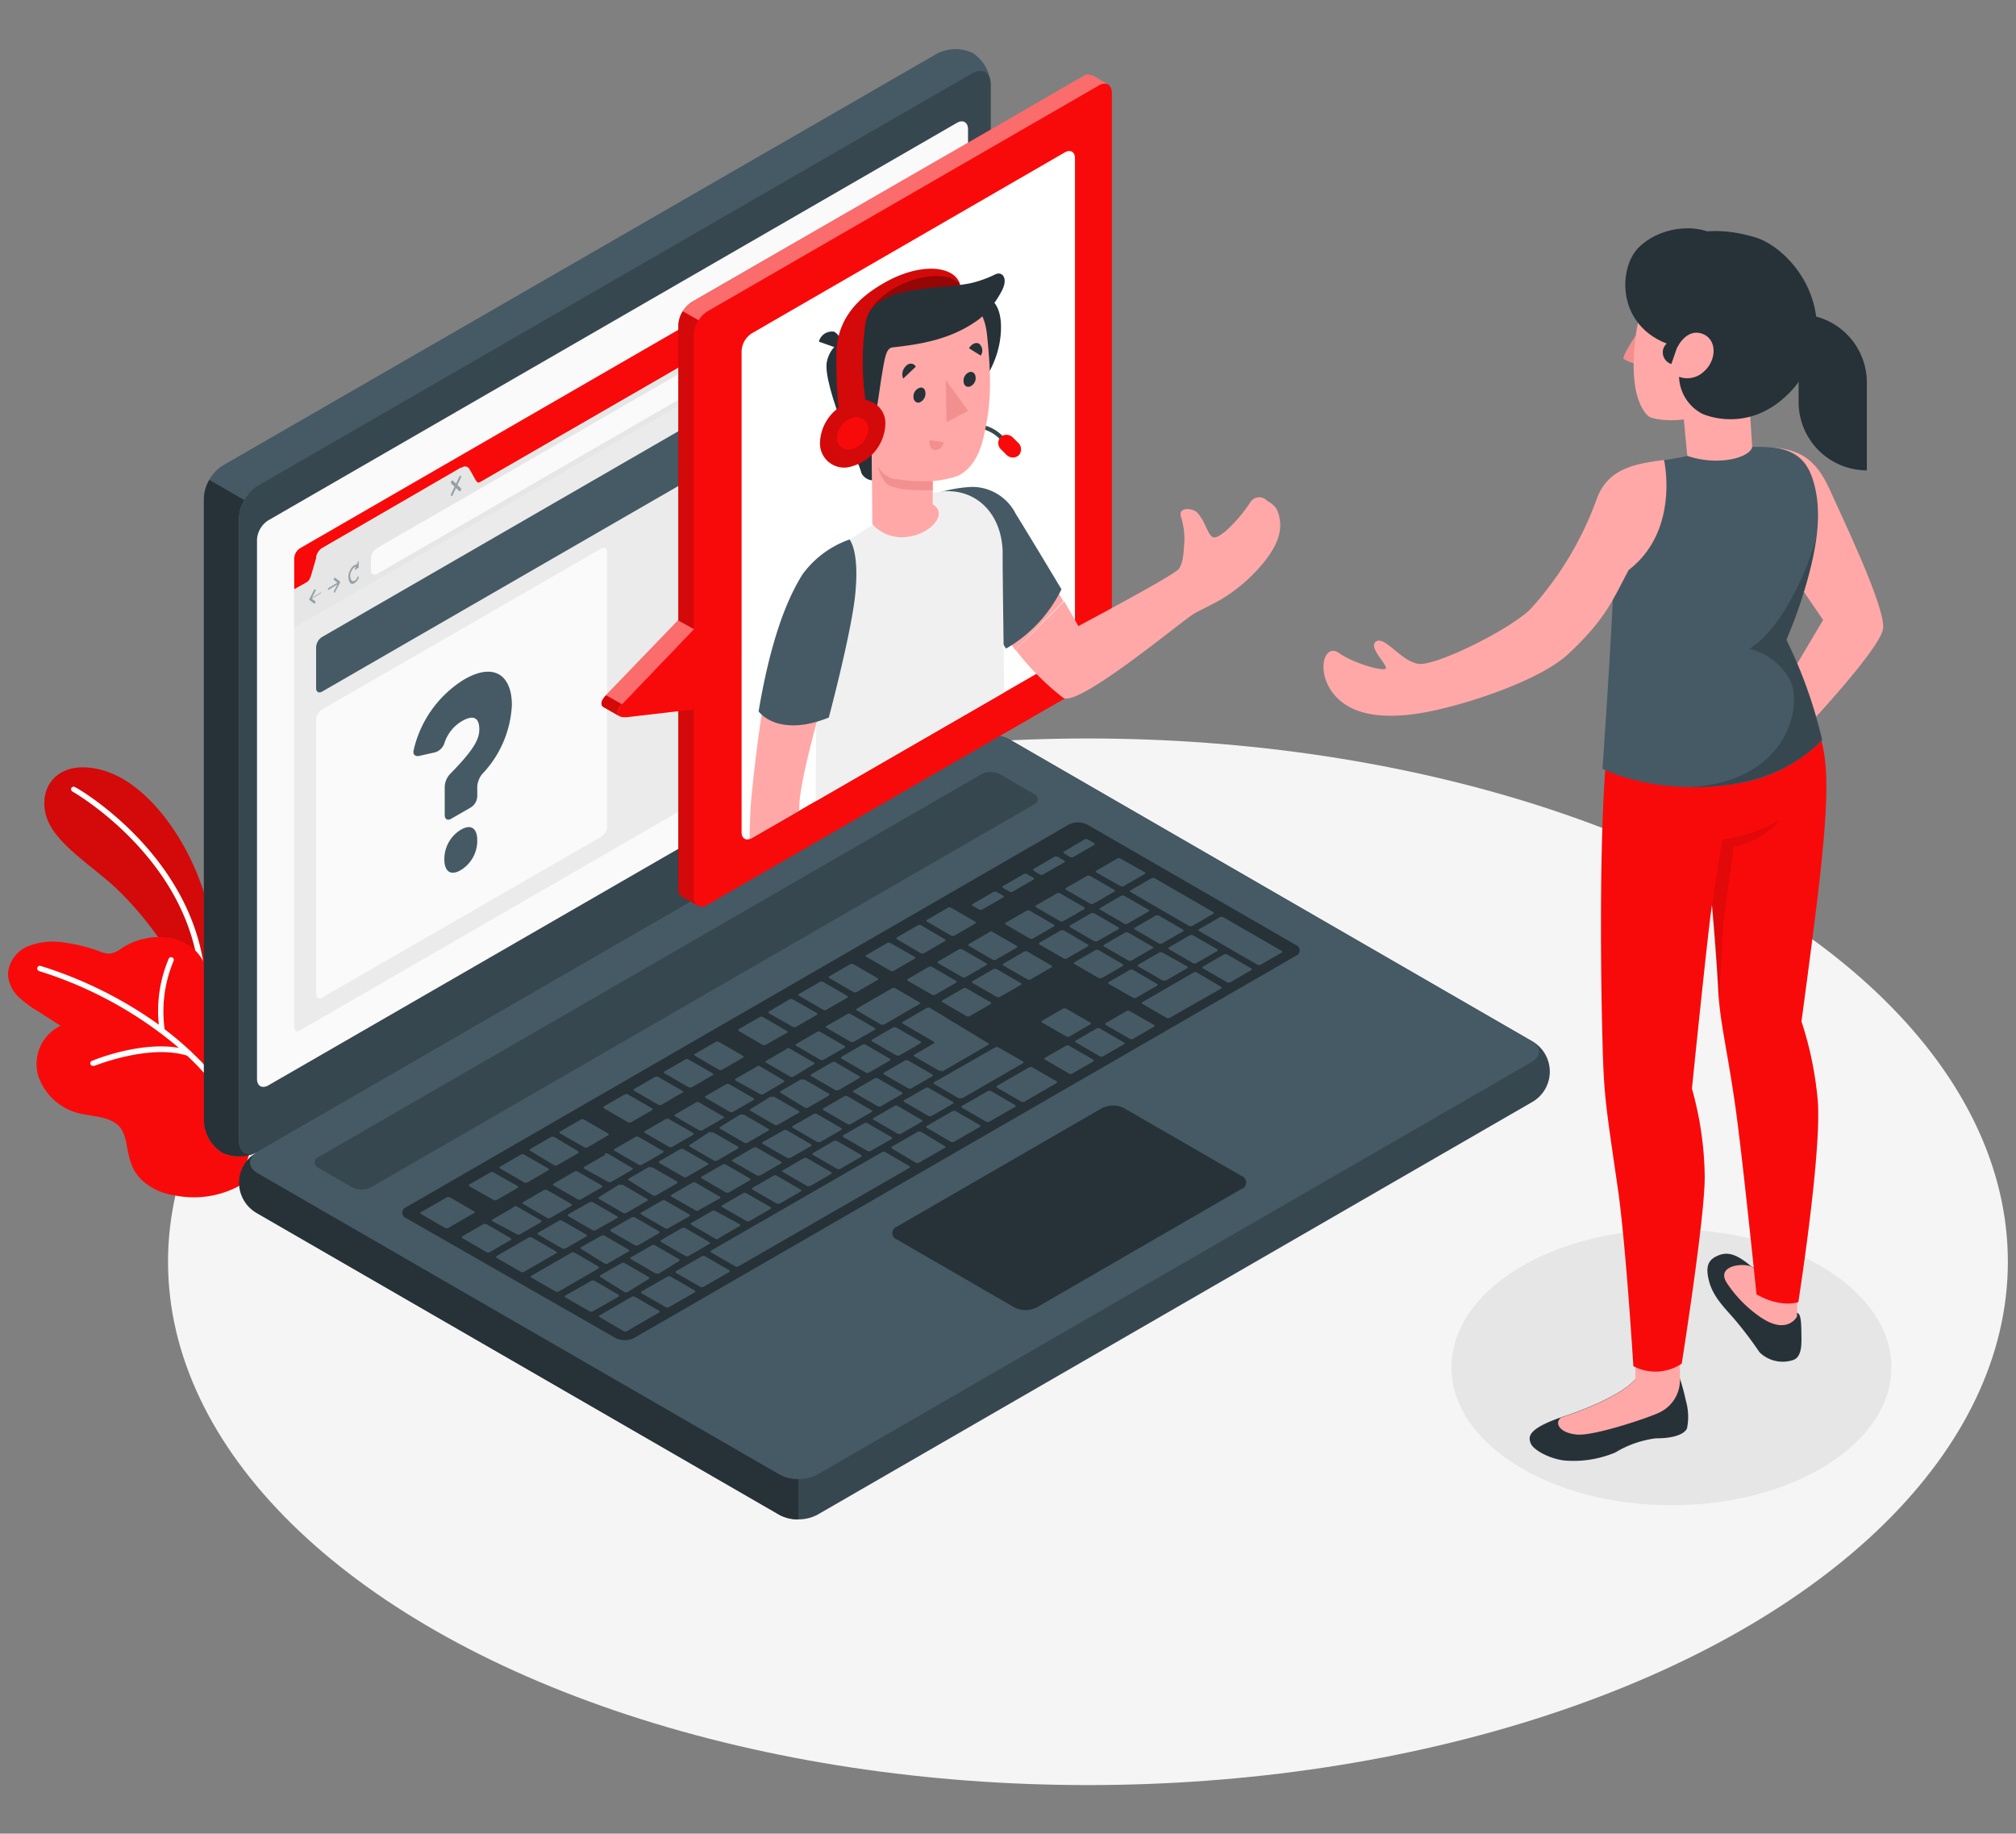<svg id="Capa_1" data-name="Capa 1" xmlns="http://www.w3.org/2000/svg" xmlns:xlink="http://www.w3.org/1999/xlink" viewBox="0 0 225.44 205.02"><rect x="0" y="0" width="225.44" height="205.02" fill="#808080" stroke="none"/><defs><style>.cls-1,.cls-13{fill:none;}.cls-2{fill:#f5f5f5;}.cls-3{fill:#e6e6e6;}.cls-4{fill:#f90a0a;}.cls-15,.cls-5{opacity:0.15;}.cls-16,.cls-6{fill:#fff;}.cls-7{fill:#37474f;}.cls-8{fill:#263238;}.cls-12,.cls-9{fill:#455a64;}.cls-10{fill:#fafafa;}.cls-11{fill:#ebebeb;}.cls-12,.cls-14{opacity:0.5;}.cls-12,.cls-15,.cls-16,.cls-20,.cls-22{isolation:isolate;}.cls-13{stroke:#e0e0e0;stroke-miterlimit:10;stroke-width:0.36px;}.cls-16,.cls-20{opacity:0.4;}.cls-17{clip-path:url(#clip-path);}.cls-18{fill:#ffa8a7;}.cls-19{fill:#f0f0f0;}.cls-21{fill:#f28f8f;}.cls-22{opacity:0.1;}</style><clipPath id="clip-path"><path class="cls-1" d="M84.07,37.27l35-20.23c.63-.36,1.14-.06,1.14.66V71.51a2.48,2.48,0,0,1-1.14,2l-35,20.19c-.63.36-1.14.07-1.14-.66V39.25A2.48,2.48,0,0,1,84.07,37.27Z"/></clipPath></defs><g id="freepik--Floor--inject-67"><ellipse id="freepik--floor--inject-67-2" data-name="freepik--floor--inject-67" class="cls-2" cx="121.66" cy="141.08" rx="102.87" ry="58.51"/></g><g id="freepik--Shadow--inject-67"><ellipse id="freepik--shadow--inject-67-2" data-name="freepik--shadow--inject-67" class="cls-3" cx="186.91" cy="152.88" rx="24.6" ry="15.42"/></g><g id="freepik--Plants--inject-67"><path class="cls-4" d="M24.51,108.11a36.1,36.1,0,0,0-2.44-10.34C19.91,92.42,15.75,87.05,11,86s-6.8,2.21-5.79,5.37c.87,2.71,4.42,5,7.12,7.35s7.73,8.14,9.13,13.65l2.7.3Z"/><g class="cls-5"><path d="M24.51,108.11a36.1,36.1,0,0,0-2.44-10.34C19.91,92.42,15.75,87.05,11,86s-6.8,2.21-5.79,5.37c.87,2.71,4.42,5,7.12,7.35s7.73,8.14,9.13,13.65l2.7.3Z"/></g><path class="cls-6" d="M22.65,110.59a.29.29,0,0,1-.29-.29C21.85,96.36,8.23,88.57,8.08,88.49A.31.31,0,0,1,8,88.07.29.29,0,0,1,8.37,88C8.52,88,22.44,96,23,110.27a.29.29,0,0,1-.28.31Z"/><path class="cls-4" d="M26.65,132.65a10.72,10.72,0,0,1-7.14,1,6.74,6.74,0,0,1-3.75-1.8c-1.12-1.16-1.3-2.33-1.61-3.88a4.78,4.78,0,0,0-.65-1.83c-1-1.28-2.8-1.26-4.35-1.59a6.44,6.44,0,0,1-4.86-4.22,4.75,4.75,0,0,1,2.48-5.64l-2.56-1.64A11.53,11.53,0,0,1,2,111.39a3.79,3.79,0,0,1-1.11-2.47,3.63,3.63,0,0,1,2.26-3.13,7.68,7.68,0,0,1,4-.41,18.23,18.23,0,0,1,4,1,3.14,3.14,0,0,0,1.12.25,3,3,0,0,0,1.37-.63c2.93-1.92,7.7-1.79,9.27,1.86.23.54.37,1.11.62,1.64.91,2,3.47,1.37,5.13,2.29a4.21,4.21,0,0,1,1.91,3c.33,1.94-.21,4.16-.57,6.08s-.81,3.7-1.33,5.52c-.43,1.51-.9,3-1.39,4.47C27.19,131.13,27,132.46,26.65,132.65Z"/><path class="cls-6" d="M28.41,128.16a26.77,26.77,0,0,0-7-10.53.31.31,0,0,0-.16-.16,36.24,36.24,0,0,0-2.84-2.39,14.54,14.54,0,0,1,1-7.63.31.31,0,0,0-.14-.4.3.3,0,0,0-.4.14,14.94,14.94,0,0,0-1.11,7.38A46.17,46.17,0,0,0,4.54,108a.3.3,0,0,0-.16.58h0A44.81,44.81,0,0,1,20,117.16c-4.3-.75-9.44,1.33-9.67,1.44a.29.29,0,0,0,.11.57.24.24,0,0,0,.12,0c.05,0,6.09-2.47,10.35-1.14a26.45,26.45,0,0,1,6.93,10.32.29.29,0,0,0,.28.21h.1a.3.3,0,0,0,.17-.39Z"/></g><g id="freepik--Device--inject-67"><g id="freepik--Laptop--inject-67"><path class="cls-7" d="M26.75,132.23a4.44,4.44,0,0,0,2.09,3.46l58.37,33.69a4.58,4.58,0,0,0,4.17,0l79.85-46.1a3.92,3.92,0,0,0,0-6.92l-58.36-33.7a4.64,4.64,0,0,0-4.17,0L28.84,128.78A4.43,4.43,0,0,0,26.75,132.23Z"/><path class="cls-8" d="M89.28,165.38v4.5a4.29,4.29,0,0,1-2.08-.47L28.81,135.69a3.91,3.91,0,0,1-1.63-5.27,4,4,0,0,1,1.42-1.51c-.93.67-.86,1.65.21,2.27l58.4,33.7A4.28,4.28,0,0,0,89.28,165.38Z"/><path class="cls-9" d="M24.8,128.85a4.49,4.49,0,0,1-2-3.54V55.66a4.6,4.6,0,0,1,2.09-3.6L104.78,6a4.49,4.49,0,0,1,4-.07,4.48,4.48,0,0,1,2,3.53V79.06a4.62,4.62,0,0,1-2.09,3.61L28.84,128.78A4.49,4.49,0,0,1,24.8,128.85Z"/><path class="cls-8" d="M28.59,128.9a4.52,4.52,0,0,1-3.79-.05,4.49,4.49,0,0,1-2-3.54V55.66a4.27,4.27,0,0,1,.62-2l3.9,2.25h0a4.37,4.37,0,0,0-.61,2v69.66C26.75,128.8,27.55,129.35,28.59,128.9Z"/><path class="cls-7" d="M26.75,57.92v69.65c0,1.33,1,1.87,2.09,1.21l79.85-46.11a4.62,4.62,0,0,0,2.09-3.61V9.41c0-1.33-.94-1.87-2.09-1.2L28.84,54.31A4.6,4.6,0,0,0,26.75,57.92Z"/><path class="cls-9" d="M28.84,131.18l58.37,33.7a4.64,4.64,0,0,0,4.17,0l79.85-46.11c1.16-.66,1.16-1.74,0-2.39l-58.36-33.7a4.64,4.64,0,0,0-4.17,0l-79.86,46.1C27.68,129.44,27.68,130.51,28.84,131.18Z"/><path class="cls-10" d="M30,58.18l77-44.44c.69-.4,1.25-.07,1.25.72V74.77A2.79,2.79,0,0,1,107,76.94L30,121.36c-.7.39-1.26.07-1.26-.73V60.32A2.75,2.75,0,0,1,30,58.18Z"/><path class="cls-7" d="M35.61,129.37l74.13-42.8a2.31,2.31,0,0,1,2.08,0l3.79,2.19a.64.64,0,0,1,0,1.2l-74.14,42.8a2.31,2.31,0,0,1-2.08,0l-3.78-2.18a.64.64,0,0,1-.39-.82A.65.65,0,0,1,35.61,129.37Z"/><path class="cls-8" d="M45.38,135l74.13-42.8a2.31,2.31,0,0,1,2.08,0l23.32,13.46a.64.64,0,0,1,.39.82.65.65,0,0,1-.39.39l-74,42.73a2.33,2.33,0,0,1-2.09,0l-23.4-13.4a.63.63,0,0,1-.4-.8A.61.61,0,0,1,45.38,135Z"/><path class="cls-9" d="M111.83,111.46l2.32-1.33a.12.12,0,0,0,0-.22l-2.69-1.55a.4.4,0,0,0-.37,0l-2.32,1.34c-.1,0-.1.15,0,.21l2.68,1.55A.42.42,0,0,0,111.83,111.46Zm-4.58-5.32-2.33,1.35c-.1.06-.09.15,0,.21l2.68,1.55a.42.42,0,0,0,.38,0l2.32-1.34a.12.12,0,0,0,0-.21l-2.69-1.55a.38.38,0,0,0-.36,0Zm-7.5,4.36-3.93,2.27c-.1.06-.09.15,0,.21l2.68,1.56a.5.5,0,0,0,.38,0l3.92-2.27c.1-.06.09-.15,0-.21l-2.67-1.56A.42.42,0,0,0,99.75,110.5Zm4.1-2.39-2.32,1.34a.12.12,0,0,0,0,.22l2.69,1.55a.4.4,0,0,0,.37,0l2.32-1.34a.12.12,0,0,0,0-.21l-2.69-1.56A.4.4,0,0,0,103.85,108.11Zm-9.09,5.27-2.32,1.33a.12.12,0,0,0,0,.22l2.68,1.55a.4.4,0,0,0,.37,0l2.32-1.34c.1,0,.09-.15,0-.21l-2.69-1.55a.4.4,0,0,0-.37,0Zm-3.39,2-2.32,1.34c-.1.06-.1.15,0,.22l2.68,1.55a.47.47,0,0,0,.37,0l2.32-1.34a.12.12,0,0,0,0-.22l-2.68-1.55a.37.37,0,0,0-.38,0Zm10.56,6.3,2.32-1.34a.12.12,0,0,0,0-.21l-2.69-1.55a.4.4,0,0,0-.37,0l-2.32,1.34a.12.12,0,0,0,0,.22l2.68,1.54a.4.4,0,0,0,.37,0Zm-3.4,2,2.32-1.34c.1-.06.09-.15,0-.21l-2.68-1.55a.4.4,0,0,0-.37,0l-2.32,1.34c-.1.06-.09.15,0,.22l2.68,1.55a.41.41,0,0,0,.36,0Zm-3.39,2,2.32-1.34c.1-.06.09-.15,0-.21l-2.68-1.55a.4.4,0,0,0-.37,0l-2.32,1.34c-.1.06-.1.15,0,.21l2.68,1.55a.41.41,0,0,0,.36,0Zm-3.39,2,2.32-1.34c.1-.06.09-.15,0-.21l-2.71-1.57a.4.4,0,0,0-.37,0l-2.32,1.33a.12.12,0,0,0,0,.22l2.68,1.55a.41.41,0,0,0,.39,0Zm16.69-14.07,2.33-1.34a.12.12,0,0,0,0-.21l-2.69-1.55a.4.4,0,0,0-.37,0l-2.32,1.34c-.1.06-.09.15,0,.21l2.69,1.55a.41.41,0,0,0,.36,0Zm-3.13,6.23,5.18-3c.1,0,.09-.15,0-.21L104,112.7a.4.4,0,0,0-.37,0l-2.67,1.55c-.11.06-.1.15,0,.21l3.44,2c.11.07.12.16,0,.22l-2.14,1.24c-.1,0-.09.15,0,.21l2.69,1.55a.39.39,0,0,0,.39,0ZM88,117.27l-2.32,1.34c-.11.06-.1.16,0,.21l2.68,1.56a.47.47,0,0,0,.37,0L91,119c.1,0,.09-.15,0-.21l-2.69-1.55a.4.4,0,0,0-.37,0Zm-3.4,2-2.32,1.34a.12.12,0,0,0,0,.22L85,122.33a.4.4,0,0,0,.37,0L87.64,121a.12.12,0,0,0,0-.21L85,119.23a.39.39,0,0,0-.38,0Zm-17,22a.4.4,0,0,0,.37,0l2.32-1.34c.1-.06.1-.15,0-.21l-2.68-1.55a.4.4,0,0,0-.37,0L65,139.43c-.1.06-.09.15,0,.22Zm-10.19-6.27-2.32,1.34c-.1.05-.09.15,0,.21L57.8,138a.4.4,0,0,0,.37,0l2.32-1.34c.1-.06.09-.15,0-.22l-2.68-1.54A.4.4,0,0,0,57.44,134.92Zm5.46,4.59a.4.4,0,0,0,.37,0l2.32-1.34c.1-.06.09-.15,0-.21l-2.69-1.55a.38.38,0,0,0-.36,0l-2.33,1.34c-.09.05-.09.14,0,.21Zm10.71,2.87L75.93,141c.1,0,.09-.14,0-.21l-2.68-1.55a.4.4,0,0,0-.37,0l-2.32,1.34c-.1.06-.09.15,0,.21l2.68,1.55a.38.38,0,0,0,.37,0Zm-3.76,2a.48.48,0,0,0,.37,0L72.54,143a.12.12,0,0,0,0-.22l-2.69-1.55a.38.38,0,0,0-.36,0l-2.34,1.35c-.1,0-.09.14,0,.21Zm-9-11.4-2.32,1.35c-.1.05-.1.15,0,.21l2.68,1.55a.4.4,0,0,0,.37,0l2.32-1.34a.12.12,0,0,0,0-.22l-2.68-1.55a.43.43,0,0,0-.37,0Zm17-9.79-2.32,1.34c-.1.06-.09.15,0,.22l2.68,1.54a.4.4,0,0,0,.37,0l2.32-1.34c.1,0,.1-.15,0-.21l-2.68-1.55a.4.4,0,0,0-.37,0ZM64.23,131l-2.32,1.34a.12.12,0,0,0,0,.21l2.69,1.55a.4.4,0,0,0,.37,0l2.32-1.34c.1-.05.09-.15,0-.21L64.61,131A.42.42,0,0,0,64.23,131Zm17-9.79-2.31,1.34c-.1.06-.1.15,0,.21l2.68,1.55a.4.4,0,0,0,.37,0L84.25,123c.1-.06.1-.15,0-.22l-2.68-1.54a.39.39,0,0,0-.39,0Zm-6.78,3.91-2.32,1.34a.12.12,0,0,0,0,.22l2.68,1.55a.45.45,0,0,0,.36,0l2.33-1.34a.12.12,0,0,0,0-.22l-2.69-1.54a.44.44,0,0,0-.37,0Zm-3.39,2-2.32,1.34a.12.12,0,0,0,0,.22l2.69,1.55a.38.38,0,0,0,.36,0l2.33-1.34a.11.11,0,0,0,0-.21l-2.69-1.55a.39.39,0,0,0-.38,0Zm-3.39,2-2.32,1.34c-.1.06-.09.15,0,.22L68,132.14a.4.4,0,0,0,.37,0l2.32-1.34c.1-.06.09-.15,0-.21L68,129a.44.44,0,0,0-.39,0ZM85,131.43l2.32-1.34a.12.12,0,0,0,0-.22l-2.69-1.55a.4.4,0,0,0-.37,0l-2.32,1.34c-.1.06-.09.15,0,.21l2.69,1.55a.39.39,0,0,0,.35,0Zm29.79-29.6-2.32,1.34c-.1.06-.09.15,0,.21l2.68,1.55a.4.4,0,0,0,.37,0l2.32-1.34c.1,0,.09-.15,0-.21l-2.68-1.55a.41.41,0,0,0-.39,0Zm-4.11,2.37-2.32,1.34c-.1.06-.09.15,0,.22L111,107.3a.4.4,0,0,0,.37,0l2.32-1.34c.1-.06.1-.15,0-.21L111,104.2a.41.41,0,0,0-.39,0Zm7.5-4.31-2.32,1.34c-.1.06-.09.15,0,.21l2.68,1.55a.4.4,0,0,0,.37,0l2.33-1.34a.12.12,0,0,0,0-.21l-2.69-1.55a.42.42,0,0,0-.38,0ZM100.59,118l2.33-1.34a.12.12,0,0,0,0-.22l-2.69-1.55a.4.4,0,0,0-.37,0l-2.32,1.34a.12.12,0,0,0,0,.22l2.69,1.55a.43.43,0,0,0,.35,0Zm21.32-20.06a.4.4,0,0,0-.37,0l-2.32,1.34c-.1,0-.09.15,0,.21l2.69,1.55a.4.4,0,0,0,.37,0l2.32-1.34c.1,0,.1-.15,0-.21ZM88.36,129.48l2.32-1.33c.1-.06.09-.15,0-.22L88,126.38a.4.4,0,0,0-.37,0l-2.33,1.31c-.1,0-.09.15,0,.21L88,129.45a.44.44,0,0,0,.37,0Zm41.6-24,2.32-1.34c.1-.06.09-.15,0-.21l-2.68-1.55a.42.42,0,0,0-.38,0l-2.31,1.34c-.1.06-.1.15,0,.21l2.68,1.55a.42.42,0,0,0,.35,0Zm-7.23-.25,2.32-1.34a.12.12,0,0,0,0-.22l-2.68-1.55a.4.4,0,0,0-.37,0l-2.32,1.34a.12.12,0,0,0,0,.22l2.68,1.55a.45.45,0,0,0,.36,0Zm3-5.06a.4.4,0,0,0-.37,0l-2.32,1.34c-.1,0-.1.15,0,.21l2.68,1.55a.4.4,0,0,0,.37,0l2.32-1.34a.12.12,0,0,0,0-.22Zm.71-.42,6.52,3.77a.48.48,0,0,0,.37,0l2.32-1.34a.11.11,0,0,0,0-.21l-6.52-3.77a.4.4,0,0,0-.37,0l-2.32,1.34c-.12,0-.12.12,0,.18Zm-7.87,4.31-2.32,1.34a.12.12,0,0,0,0,.21l2.69,1.55a.38.38,0,0,0,.36,0l2.33-1.34c.1-.06.09-.15,0-.22L119,104.05a.42.42,0,0,0-.39,0ZM93.05,118.77l-2.32,1.34c-.1.06-.09.15,0,.22l2.68,1.55a.4.4,0,0,0,.37,0l2.32-1.34c.1-.06.1-.15,0-.21l-2.67-1.55A.42.42,0,0,0,93.05,118.77Zm33.13-11.38a.4.4,0,0,0,.37,0l2.32-1.34c.1,0,.1-.15,0-.21l-2.7-1.56a.38.38,0,0,0-.36,0l-2.33,1.34a.12.12,0,0,0,0,.22Zm-29.74,9.42-2.32,1.34a.12.12,0,0,0,0,.22l2.69,1.55a.4.4,0,0,0,.37,0l2.32-1.34c.1-.06.09-.15,0-.21l-2.68-1.55A.42.42,0,0,0,96.44,116.81ZM71,139.23a.47.47,0,0,0,.37,0l2.32-1.35a.12.12,0,0,0,0-.21L71,136.12a.4.4,0,0,0-.37,0l-2.32,1.34a.12.12,0,0,0,0,.22Zm-5.11-4.79-2.32,1.33a.12.12,0,0,0,0,.22l2.68,1.55a.42.42,0,0,0,.38,0L69,136.2c.1,0,.1-.15,0-.21l-2.68-1.55A.4.4,0,0,0,65.91,134.44Zm8.86,2.87L77.08,136c.1-.06.1-.15,0-.22l-2.68-1.54a.4.4,0,0,0-.37,0l-2.32,1.34c-.1.06-.1.15,0,.21l2.68,1.55A.42.42,0,0,0,74.77,137.31Zm3.38-2L80.48,134c.1-.06.09-.15,0-.21l-2.68-1.55a.42.42,0,0,0-.38,0l-2.32,1.34c-.1.06-.09.15,0,.22l2.69,1.54a.4.4,0,0,0,.38,0Zm3.4-2,2.32-1.34c.1-.05.09-.15,0-.21l-2.69-1.55a.38.38,0,0,0-.36,0l-2.33,1.34c-.1.06-.09.15,0,.21l2.68,1.55a.44.44,0,0,0,.39,0Zm-12.26-.89L67,133.84c-.1.06-.09.15,0,.22l2.68,1.55a.47.47,0,0,0,.37,0l2.32-1.34a.11.11,0,0,0,0-.21l-2.68-1.56a.45.45,0,0,0-.36,0Zm3.39-2-2.32,1.34a.12.12,0,0,0,0,.22L73,133.65a.42.42,0,0,0,.38,0l2.32-1.34a.12.12,0,0,0,0-.21l-2.69-1.55a.4.4,0,0,0-.35,0Zm13.57-7.85L83.94,124c-.1.06-.1.16,0,.21l2.68,1.55a.4.4,0,0,0,.37,0l2.32-1.34c.1,0,.1-.15,0-.21l-2.68-1.55A.42.42,0,0,0,86.25,122.69Zm-3.39,2L80.54,126c-.1.06-.09.15,0,.21l2.68,1.55a.42.42,0,0,0,.38,0l2.32-1.34a.12.12,0,0,0,0-.21l-2.69-1.56a.41.41,0,0,0-.36,0Zm6.79-3.92-2.32,1.34c-.1.06-.1.15,0,.21L90,123.84a.4.4,0,0,0,.37,0l2.32-1.34c.1-.06.09-.15,0-.22L90,120.73a.45.45,0,0,0-.36,0Zm-13.57,7.84-2.32,1.34c-.1.05-.1.15,0,.21l2.69,1.55a.38.38,0,0,0,.36,0l2.33-1.34a.12.12,0,0,0,0-.22l-2.69-1.54a.38.38,0,0,0-.36,0Zm3.39-2L77.15,128c-.1.06-.09.15,0,.21l2.68,1.55a.4.4,0,0,0,.37,0l2.32-1.34c.11-.06.1-.15,0-.22l-2.68-1.54a.38.38,0,0,0-.36,0ZM77,140.43l2.32-1.34a.12.12,0,0,0,0-.21l-2.69-1.57a.4.4,0,0,0-.37,0l-2.32,1.34c-.1.06-.09.15,0,.22l2.68,1.55a.44.44,0,0,0,.39,0Zm-19.91-2-2.68-1.55a.5.5,0,0,0-.38,0l-2.32,1.35a.12.12,0,0,0,0,.21L54.4,140a.4.4,0,0,0,.37,0l2.32-1.34c.12-.06.11-.16,0-.22Zm5.08,1.49-2.68-1.55a.48.48,0,0,0-.37,0l-3.57,2.06c-.1.06-.09.15,0,.22l2.68,1.55a.4.4,0,0,0,.37,0l3.57-2.06c.15-.06.12-.15,0-.22ZM53,135.43l-2.68-1.55a.4.4,0,0,0-.37,0l-2.87,1.65c-.1.06-.1.15,0,.21l2.68,1.55a.4.4,0,0,0,.37,0L53,135.64c.13-.06.12-.15,0-.21Zm2.19-1.27a.4.4,0,0,0,.37,0l2.32-1.34c.1-.06.09-.15,0-.21l-2.69-1.52a.38.38,0,0,0-.36,0l-2.33,1.34a.12.12,0,0,0,0,.21Zm11.75,7.46-2.68-1.56a.38.38,0,0,0-.36,0l-4.47,2.58c-.1.06-.09.15,0,.21l2.69,1.55a.38.38,0,0,0,.36,0l4.47-2.58C67,141.77,67,141.68,66.91,141.62Zm2.23,3.14-2.69-1.55a.4.4,0,0,0-.37,0l-2.87,1.64a.12.12,0,0,0,0,.22l2.69,1.55a.38.38,0,0,0,.36,0L69.14,145c.11-.06.1-.15,0-.22ZM80.39,119.6a.4.4,0,0,0,.37,0l2.32-1.34c.1-.06.1-.15,0-.21L80.4,116.5a.4.4,0,0,0-.37,0l-2.32,1.34c-.1.06-.09.15,0,.21Zm-6.78,3.92a.47.47,0,0,0,.37,0l2.32-1.35c.1,0,.09-.14,0-.21l-2.69-1.55a.47.47,0,0,0-.37,0l-2.3,1.34a.12.12,0,0,0,0,.22Zm-15,8.68a.42.42,0,0,0,.38,0l2.31-1.34a.12.12,0,0,0,0-.22l-2.68-1.54a.4.4,0,0,0-.37,0l-2.32,1.34c-.1.05-.09.15,0,.21ZM77,121.56a.48.48,0,0,0,.37,0l2.32-1.34a.11.11,0,0,0,0-.21L77,118.46a.4.4,0,0,0-.37,0l-2.32,1.34c-.1,0-.1.15,0,.21Zm-6.78,3.91a.4.4,0,0,0,.37,0l2.32-1.33a.12.12,0,0,0,0-.22l-2.69-1.55a.4.4,0,0,0-.37,0l-2.32,1.34a.12.12,0,0,0,0,.21ZM71,145a.4.4,0,0,0-.37,0l-3.57,2.07c-.1.05-.09.15,0,.21l2.68,1.55a.4.4,0,0,0,.37,0l3.57-2.07c.1,0,.09-.15,0-.21Zm-5.65-16.72a.4.4,0,0,0,.37,0L68,126.94c.1-.06.09-.15,0-.21l-2.69-1.55a.38.38,0,0,0-.36,0l-2.33,1.34a.12.12,0,0,0,0,.21Zm-3.39,2a.38.38,0,0,0,.36,0l2.33-1.34c.1-.06.09-.15,0-.22L62,127.13a.5.5,0,0,0-.38,0l-2.31,1.34c-.1.06-.1.16,0,.21Zm71.88-21.54a.4.4,0,0,0-.37,0l-5.71,3.3c-.1.06-.09.15,0,.21l2.68,1.55a.4.4,0,0,0,.37,0l5.73-3.26c.1,0,.09-.15,0-.21Zm-7.5,4.31a.4.4,0,0,0-.37,0l-2.32,1.34a.12.12,0,0,0,0,.21l2.69,1.55a.4.4,0,0,0,.37,0l2.32-1.34a.12.12,0,0,0,0-.22ZM80.39,138.43l2.32-1.34c.1-.06.1-.15,0-.21L80,135.4a.4.4,0,0,0-.37,0l-2.32,1.34c-.1,0-.1.15,0,.21L80,138.5a.38.38,0,0,0,.36,0Zm39.16-21.5a.38.38,0,0,0-.36,0l-2.33,1.34c-.1.06-.09.15,0,.21l2.68,1.55a.42.42,0,0,0,.38,0l2.32-1.34c.1-.06.09-.15,0-.22Zm17.68-10.21a.4.4,0,0,0-.37,0l-2.32,1.34a.12.12,0,0,0,0,.22l2.68,1.55a.47.47,0,0,0,.37,0l2.32-1.35c.1,0,.09-.15,0-.21Zm6.08-.41-6.52-3.76a.4.4,0,0,0-.37,0l-2.32,1.34c-.1,0-.09.15,0,.21l6.51,3.76a.4.4,0,0,0,.37,0l2.33-1.34c.11,0,.11-.1,0-.17Zm-36.43,17.93a.48.48,0,0,0-.37,0l-2.87,1.65c-.1.06-.09.15,0,.21l2.68,1.56a.48.48,0,0,0,.37,0l2.87-1.65c.1-.06.1-.15,0-.22Zm8.57-4.9a.4.4,0,0,0-.37,0l-3.57,2.06a.12.12,0,0,0,0,.22l2.69,1.55a.4.4,0,0,0,.37,0l3.57-2.07a.12.12,0,0,0,0-.21ZM99,128.82a.4.4,0,0,0-.37,0l-19.1,11a.12.12,0,0,0,0,.22l2.68,1.55a.4.4,0,0,0,.37,0l19.1-11c.1-.06.1-.15,0-.21ZM78.86,140.47a.42.42,0,0,0-.38,0l-2.87,1.65a.12.12,0,0,0,0,.21l2.69,1.55a.4.4,0,0,0,.37,0l2.87-1.65c.1-.06.09-.15,0-.21ZM103,126.55a.47.47,0,0,0-.37,0l-2.88,1.65c-.1.06-.09.15,0,.22L102.4,130a.4.4,0,0,0,.37,0l2.87-1.65c.1-.05.09-.15,0-.21Zm-28,16.19a.4.4,0,0,0-.37,0l-2.87,1.65c-.1.06-.09.15,0,.22l2.68,1.54a.4.4,0,0,0,.37,0l2.87-1.65c.1-.06.1-.15,0-.21ZM110.83,122a.42.42,0,0,0-.38,0l-2.87,1.65a.11.11,0,0,0,0,.21l2.69,1.55a.4.4,0,0,0,.37,0l2.87-1.65c.1,0,.09-.15,0-.21ZM123,115a.42.42,0,0,0-.38,0l-2.31,1.34c-.1.06-.1.15,0,.21l2.68,1.55a.4.4,0,0,0,.37,0l2.32-1.34c.1-.06.1-.15,0-.21Zm7.43-5.4,2.32-1.34c.1,0,.09-.15,0-.21L130,106.51a.4.4,0,0,0-.37,0l-2.32,1.34a.12.12,0,0,0,0,.22l2.68,1.54a.4.4,0,0,0,.37,0Zm-15.17-.1,2.32-1.34c.1,0,.09-.14,0-.21l-2.68-1.55a.4.4,0,0,0-.37,0l-2.32,1.34a.12.12,0,0,0,0,.22l2.68,1.55a.41.41,0,0,0,.36,0Zm-7.66,13.3,6.79-3.92a.12.12,0,0,0,0-.21l-2.74-1.56a.47.47,0,0,0-.37,0L104.47,121c-.1,0-.1.15,0,.21l2.68,1.55a.44.44,0,0,0,.39,0Zm19.09-11.25a.4.4,0,0,0,.37,0l2.32-1.34c.1,0,.09-.15,0-.21l-2.68-1.55a.4.4,0,0,0-.37,0L124,109.8c-.1.06-.09.15,0,.22Zm-3.46-2.2,2.32-1.34a.12.12,0,0,0,0-.21l-2.69-1.56a.4.4,0,0,0-.37,0l-2.32,1.34a.12.12,0,0,0,0,.22l2.69,1.55a.47.47,0,0,0,.33,0Zm-19,15.4,2.32-1.34c.1,0,.09-.15,0-.21l-2.68-1.55a.4.4,0,0,0-.37,0L101.13,123a.12.12,0,0,0,0,.22l2.68,1.55a.42.42,0,0,0,.33,0Zm15-8.87a.4.4,0,0,0,.37,0l2.32-1.34c.1,0,.1-.15,0-.21l-2.68-1.55a.47.47,0,0,0-.37,0l-2.32,1.34a.12.12,0,0,0,0,.22ZM87.22,134.56l2.32-1.34c.1-.05.09-.15,0-.21l-2.68-1.55a.4.4,0,0,0-.37,0l-2.32,1.34c-.1.06-.09.15,0,.22l2.68,1.54a.38.38,0,0,0,.33,0Zm3.39-1.95,2.32-1.35c.1,0,.1-.15,0-.21l-2.68-1.55a.4.4,0,0,0-.37,0l-2.32,1.34c-.1.06-.1.15,0,.21l2.69,1.55a.42.42,0,0,0,.31,0Zm-6.78,3.91,2.32-1.34c.1-.06.09-.15,0-.22l-2.68-1.54a.42.42,0,0,0-.38,0l-2.32,1.34a.12.12,0,0,0,0,.21l2.69,1.55a.42.42,0,0,0,.33,0Zm13.53-7.83,2.32-1.33c.1-.06.09-.15,0-.22L97,125.59a.4.4,0,0,0-.37,0l-2.32,1.34c-.1.06-.09.15,0,.21L97,128.69A.37.37,0,0,0,97.36,128.69Zm-3.4,2,2.33-1.34a.12.12,0,0,0,0-.22l-2.69-1.55a.4.4,0,0,0-.37,0l-2.32,1.34a.12.12,0,0,0,0,.21l2.69,1.55a.38.38,0,0,0,.36,0Zm6.79-3.92,2.32-1.34a.11.11,0,0,0,0-.21l-2.68-1.56a.47.47,0,0,0-.37,0L97.7,125c-.1,0-.1.15,0,.21l2.68,1.55a.44.44,0,0,0,.37,0Zm15.52-29a.4.4,0,0,0,.37,0L119,96.43c.1-.06.09-.15,0-.21l-.71-.42a.5.5,0,0,0-.38,0l-2.32,1.35a.12.12,0,0,0,0,.21ZM99.58,108.54a.4.4,0,0,0,.37,0l2.32-1.34a.12.12,0,0,0,0-.22l-2.69-1.54a.38.38,0,0,0-.36,0l-2.33,1.34a.12.12,0,0,0,0,.21Zm6.78-3.93a.4.4,0,0,0,.37,0l2.32-1.34a.12.12,0,0,0,0-.22l-2.68-1.55a.42.42,0,0,0-.38,0l-2.32,1.34a.12.12,0,0,0,0,.21Zm-10.93,6.31a.47.47,0,0,0,.37,0l2.32-1.34a.12.12,0,0,0,0-.22l-2.68-1.55a.4.4,0,0,0-.37,0l-2.32,1.34c-.1,0-.09.15,0,.21Zm7.53-4.35a.42.42,0,0,0,.38,0l2.31-1.34a.12.12,0,0,0,0-.22L103,103.46a.4.4,0,0,0-.37,0l-2.32,1.34a.12.12,0,0,0,0,.22Zm-14.31,8.24a.4.4,0,0,0,.37,0l2.32-1.34c.1,0,.09-.15,0-.21l-2.69-1.52a.4.4,0,0,0-.37,0L86,113.08c-.1.06-.1.15,0,.22Zm3.4-1.91a.38.38,0,0,0,.36,0l2.33-1.34a.12.12,0,0,0,0-.22l-2.69-1.55a.4.4,0,0,0-.37,0l-2.32,1.34a.11.11,0,0,0,0,.21Zm17.43-11.21a.4.4,0,0,0,.37,0l2.32-1.34c.1-.06.1-.15,0-.21l-.71-.41a.4.4,0,0,0-.37,0l-2.32,1.34c-.1.05-.09.15,0,.21Zm10.18-5.87a.4.4,0,0,0,.37,0l2.32-1.34c.1-.06.1-.15,0-.21l-.71-.41a.4.4,0,0,0-.37,0L119,95.2c-.1,0-.09.15,0,.21Zm5.64,3.25a.4.4,0,0,0,.37,0L128,97.73c.1,0,.09-.15,0-.21L125.3,96a.4.4,0,0,0-.37,0l-2.32,1.34a.12.12,0,0,0,0,.22Zm8.48,8.62,2.32-1.34c.1-.06.09-.15,0-.22l-2.68-1.55a.5.5,0,0,0-.38,0l-2.32,1.34a.12.12,0,0,0,0,.21l2.69,1.56a.41.41,0,0,0,.37,0Zm-20.9-8a.4.4,0,0,0,.37,0l2.32-1.34a.12.12,0,0,0,0-.21l-.72-.41a.38.38,0,0,0-.36,0l-2.33,1.34c-.1,0-.09.15,0,.21ZM85.26,116.82a.4.4,0,0,0,.37,0L88,115.48c.1,0,.09-.15,0-.21l-2.68-1.55a.4.4,0,0,0-.37,0l-2.32,1.34a.12.12,0,0,0,0,.22Z"/><path class="cls-8" d="M100.3,137.15l22.91-13.24a2.75,2.75,0,0,1,2.5,0l13.13,7.58a.76.76,0,0,1,0,1.44l-22.91,13.25a2.75,2.75,0,0,1-2.5,0l-13.13-7.59A.76.76,0,0,1,100.3,137.15Z"/><g id="freepik--Window--inject-67"><path class="cls-4" d="M105.31,20.62v3.5L53.18,54.22c-.36.2-.65,0-.65-.38l0-1.25a5.5,5.5,0,0,0-1-.3L36,61.3a1.47,1.47,0,0,0-.65,1.14v1.32a1.44,1.44,0,0,1-.65,1.13l-1.8,1V62.44a1.43,1.43,0,0,1,.65-1.14l71.12-41.06C105,20,105.31,20.2,105.31,20.62Z"/><path class="cls-11" d="M105.31,73a1.41,1.41,0,0,1-.65,1.13L33.54,115.21c-.36.21-.65,0-.65-.38V65.93l1.8-1c.36-.2,1-3.38,1.3-3.59l15.62-9c.36-.21,1.21,2.13,1.57,1.91l52.13-30.08V73Z"/><path class="cls-10" d="M36,79.33l31.24-18c.36-.21.65,0,.65.38v30.7a1.43,1.43,0,0,1-.65,1.14L36,111.55c-.36.2-.65,0-.65-.38V80.47A1.47,1.47,0,0,1,36,79.33Z"/><path class="cls-9" d="M36,71.23,102.21,33c.36-.21.65,0,.65.38V38a1.46,1.46,0,0,1-.65,1.13L36,77.34c-.36.2-.65,0-.65-.38v-4.6A1.44,1.44,0,0,1,36,71.23Z"/><path class="cls-10" d="M78.31,50.44v1.22c0,.25.17.35.39.23L98,40.77V38.65L78.7,49.76A.86.86,0,0,0,78.31,50.44Z"/><path class="cls-4" d="M100,37.46a.24.24,0,0,1,.39.22V38.9a.85.85,0,0,1-.39.68L98,40.77V38.65Z"/><path class="cls-10" d="M99.86,39.13l-.23-.08a1.35,1.35,0,0,0,0-.29.57.57,0,0,0-.21-.48.34.34,0,0,0-.34,0,1.19,1.19,0,0,0-.48,1,.54.54,0,0,0,.21.47.28.28,0,0,0,.15,0,.41.41,0,0,0,.19,0,1,1,0,0,0,.37-.48l.23.07h0a.1.1,0,0,0,.09-.06A.08.08,0,0,0,99.86,39.13Zm-.74.44a.15.15,0,0,1-.16,0,.42.42,0,0,1-.13-.35,1.06,1.06,0,0,1,.38-.81.17.17,0,0,1,.1,0,.06.06,0,0,1,.06,0c.08,0,.12.17.12.34a1,1,0,0,1-.37.85Z"/><path class="cls-3" d="M105.31,24.12v4.25L32.89,70.19V65.93l1.34-.77c.36-.21.48-.53.65-1.14l.46-1.58A1.65,1.65,0,0,1,36,61.3l15.62-9a.57.57,0,0,1,.81.05,1,1,0,0,1,.11.17l.56,1c.2.35.3.56.66.35Z"/><path class="cls-9" d="M102.25,22.82c.47-.27.82-.06.82.48a1.84,1.84,0,0,1-.82,1.43c-.48.27-.83.05-.83-.48A1.76,1.76,0,0,1,102.25,22.82Z"/><path class="cls-9" d="M99.28,24.53c.45-.27.82-.06.82.47a1.82,1.82,0,0,1-.82,1.44c-.48.26-.83,0-.83-.48A1.81,1.81,0,0,1,99.28,24.53Z"/><path class="cls-9" d="M96.31,26.26c.45-.26.82-.05.82.48a1.84,1.84,0,0,1-.82,1.43c-.48.27-.83,0-.83-.47A1.83,1.83,0,0,1,96.31,26.26Z"/><path class="cls-12" d="M35.89,66.24l-1,.59.39-.75a.19.19,0,0,0,0-.18s-.09,0-.12,0L34.58,67h0v0h0a.06.06,0,0,0,0,.06,0,0,0,0,0,0,0h0v0h0l.55.43h.06a.18.18,0,0,0,.06-.09.17.17,0,0,0,0-.17l-.39-.3,1-.59a.25.25,0,0,0,.08-.18S35.93,66.21,35.89,66.24Z"/><path class="cls-12" d="M36.74,65.74l1-.59-.39-.3a.15.15,0,0,1,0-.17c0-.07.08-.11.12-.08l.56.43h0v.1h0v0h0l-.56,1.07s0,.05-.06.06a0,0,0,0,1-.06,0,.19.19,0,0,1,0-.18l.39-.75-1,.62s-.08,0-.08-.08A.25.25,0,0,1,36.74,65.74Z"/><path class="cls-12" d="M40.11,62.79c0-.07-.06-.06-.08,0l-.15.34c-.23,0-.53.21-.72.62a1.4,1.4,0,0,0,0,1.44.38.38,0,0,0,.48,0,1.28,1.28,0,0,0,.47-.56c0-.07,0-.16,0-.18s-.08,0-.11.06c-.19.41-.48.58-.69.4a1,1,0,0,1,0-1.06c.13-.28.33-.48.48-.48l-.11.26c0,.07,0,.14,0,.11l.42-.28a.12.12,0,0,0,0-.11Z"/><path class="cls-12" d="M51.15,54.23l.38-.79a.28.28,0,0,0,0-.25c-.05,0-.12,0-.16.09l-.38.8-.37-.36s-.11,0-.16.09a.23.23,0,0,0,0,.25l.37.36-.37.79a.23.23,0,0,0,0,.25h.08a.25.25,0,0,0,.08-.1l.37-.79.38.36a.06.06,0,0,0,.08,0h0a.25.25,0,0,0,.08-.1.23.23,0,0,0,0-.25Z"/><path class="cls-10" d="M41.48,63.76V62.44a1.43,1.43,0,0,1,.65-1.14L101,27.35c.36-.21.65,0,.65.37v1.33a1.44,1.44,0,0,1-.65,1.13l-58.85,34C41.77,64.35,41.48,64.18,41.48,63.76Z"/><path class="cls-13" d="M100.61,28.05l.18.36a0,0,0,0,0,0,0l.39-.15s.08.07,0,.15l-.27.52a.17.17,0,0,0,0,.1l.06.48c0,.07,0,.17-.11.17l-.34-.05a.1.1,0,0,0-.07,0l-.34.44c-.06.07-.12.05-.11,0l.06-.55a0,0,0,0,0,0-.07l-.28-.2s0-.15,0-.2l.38-.29a.24.24,0,0,0,.06-.09l.17-.56C100.49,28,100.57,28,100.61,28.05Z"/><g class="cls-14"><path class="cls-9" d="M102.4,27.19a.24.24,0,0,1-.2-.12.23.23,0,0,1,.09-.31l1.84-1.06a.23.23,0,0,1,.23.39l-1.83,1.06A.22.22,0,0,1,102.4,27.19Z"/><path class="cls-9" d="M102.4,28.25a.26.26,0,0,1-.2-.11.23.23,0,0,1,.09-.31h0l1.84-1.07a.23.23,0,0,1,.23.39l-1.83,1.07A.31.31,0,0,1,102.4,28.25Z"/><path class="cls-9" d="M102.4,29.31a.22.22,0,0,1-.23-.22.24.24,0,0,1,.12-.2l1.84-1.06a.21.21,0,0,1,.3.07h0a.24.24,0,0,1-.08.31l-1.83,1.06A.16.16,0,0,1,102.4,29.31Z"/></g></g><g id="freepik--question-mark--inject-67"><path class="cls-9" d="M50.3,86.57c2.63-2.67,3.3-3.89,3.3-5s-.45-1.75-1.84-1a4.42,4.42,0,0,0-2.07,2.54,1.6,1.6,0,0,1-1,1l-1.82.41c-.44.1-.73-.18-.62-.62A12.57,12.57,0,0,1,51.86,76c3.4-2,5.38-.48,5.38,2.83a12,12,0,0,1-3.35,7.75,2.53,2.53,0,0,0-.52,1.4v1.08a1.57,1.57,0,0,1-.7,1.21l-2.24,1.29c-.39.23-.7,0-.7-.4V87.93A2.28,2.28,0,0,1,50.3,86.57Z"/><path class="cls-9" d="M49.69,96.08a3.83,3.83,0,0,1,1.85-3.31c1.2-.69,1.83-.08,1.83,1.19a3.84,3.84,0,0,1-1.83,3.32C50.31,98,49.69,97.35,49.69,96.08Z"/></g></g></g><g id="freepik--support-character--inject-67"><path class="cls-4" d="M123.91,9.45l-1.76-1h0a1.06,1.06,0,0,0-1.06.1L77.35,33.77a3.31,3.31,0,0,0-1.5,2.6v62.9a1.06,1.06,0,0,0,.42,1h0l1.77,1,43-26.37a3.35,3.35,0,0,0,1.5-2.6Z"/><path class="cls-15" d="M78,101.25l-1.75-1h0a1,1,0,0,1-.42-1V36.37a3.1,3.1,0,0,1,.48-1.56l1.79,1a3.1,3.1,0,0,0-.48,1.56V100.3A1.05,1.05,0,0,0,78,101.25Z"/><path class="cls-4" d="M79.11,34.8,122.84,9.55c.83-.48,1.5-.09,1.5.87v62.9a3.33,3.33,0,0,1-1.5,2.6L79.11,101.17c-.83.47-1.51.09-1.51-.87V37.39A3.32,3.32,0,0,1,79.11,34.8Z"/><path class="cls-16" d="M122.15,8.42l1.72,1a1.11,1.11,0,0,0-1,.14L79.13,34.8a2.93,2.93,0,0,0-1,1l-1.78-1a3,3,0,0,1,1-1L121.06,8.55a1,1,0,0,1,1.07-.1Z"/><path class="cls-6" d="M84.07,37.27l35-20.23c.63-.36,1.14-.06,1.14.66V71.51a2.48,2.48,0,0,1-1.14,2l-35,20.19c-.63.36-1.14.07-1.14-.66V39.25A2.48,2.48,0,0,1,84.07,37.27Z"/><path class="cls-7" d="M111.82,49.12l.36-.3A4.42,4.42,0,0,0,110,47.54l-.12.44A3.93,3.93,0,0,1,111.82,49.12Z"/><path class="cls-4" d="M112.6,50.9l-.72-.71a1,1,0,0,1,0-1.32h0a1,1,0,0,1,1.33,0l.72.71a1,1,0,0,1,0,1.32h0A1,1,0,0,1,112.6,50.9Z"/><g class="cls-17"><g id="freepik--character-boy--inject-67"><path class="cls-18" d="M119,67.26,120.59,70s10.6-5.62,11.2-6.36.56-2.22.65-3a8.43,8.43,0,0,0-.42-3c-.12-.84,1.1-.89,1.69.29.44.85.48,1.83.86,1.84a11.26,11.26,0,0,0,1.48-1.27c.66-.72,1.85-1.92,2.75-1.76a.8.8,0,0,1,.6.65,4,4,0,0,0,.33,1.44,1.87,1.87,0,0,1,.35.57,4.82,4.82,0,0,1,0,.93c0,.45.48.63.53,1.07a6.8,6.8,0,0,1-.11,1c0,.21.07.4.07.62a2,2,0,0,1-.55,1.17,12.43,12.43,0,0,1-3.14,2.64c-1,.63-2.24,1.19-3.35,1.78s-13.59,10.18-15.25,9.05a38,38,0,0,1-4.35-5.32"/><path class="cls-18" d="M113.54,72.69a86.16,86.16,0,0,1-5.27-8.3c-1.91-5.36.26-8.93.26-8.93s2.75-.85,5,2.77c1,1.59,3.65,6.07,5.39,9"/><path class="cls-9" d="M103.71,55.54a14.84,14.84,0,0,1,5-1.1,5.47,5.47,0,0,1,4.87,3c1.92,3.1,5.12,8.45,5.12,8.45a15.5,15.5,0,0,1-6.2,6.63l-5.88-8.87Z"/><g id="freepik--character-boy--inject-67-2" data-name="freepik--character-boy--inject-67"><path class="cls-19" d="M94.08,60.91a6.48,6.48,0,0,0-2.14,3.15,15.74,15.74,0,0,0-.66,4.62V78.76l-.12,19.07c6.39,2.18,14.52.26,21.34-7.32,0,0-.38-24.42-.38-28.4v-.55c-.25-5.66-5.13-8.28-9.93-5.56l-4,2.28-4.06,2.63Z"/><path class="cls-8" d="M96.31,37.71s-3.14-.25-3.83,2.66c-.64,2.6,4.09,12.84,4,12.67S96.31,37.71,96.31,37.71Z"/><path class="cls-4" d="M107.38,31.85s-1.17-3.13-6.81-.9c-2.88,1.13-3.95,4.69-3.95,4.69Z"/><path class="cls-20" d="M107.38,31.85s-1.17-3.13-6.81-.9c-2.88,1.13-3.95,4.69-3.95,4.69Z"/><path class="cls-8" d="M98.46,40.16c0,4.31,3,7,6.74,6s6.74-5.26,6.74-9.57-3.21-4.31-6.94-3.3S98.46,35.87,98.46,40.16Z"/><path class="cls-8" d="M94.94,47a57.58,57.58,0,0,0,1.39,5.9,1.51,1.51,0,0,0,1.22.81l-.07-3.77Z"/><path class="cls-8" d="M96.19,38.92a2.78,2.78,0,0,0-1.92,1.28c-.81,1.18-.36,4.09.66,6.77l1.87-.25Z"/><path class="cls-18" d="M97.37,46.57c-.38.36-.91-.33-1.37-.77S94,45,93.27,47s.67,4.16,1.86,4.28a2,2,0,0,0,2.35-1.41l.07,8.75C101,62.3,107,58,104.3,56.39v-2.6a12,12,0,0,0,2.77-.57c1.5-.68,2.45-2.3,2.91-4.31.73-3.22,1-5.74.39-11.52-.68-6.34-7.25-4.65-10.8-1.12S97.37,46.57,97.37,46.57Z"/><path class="cls-8" d="M97.37,47.32c-.19.06-.91-1.12-1.37-1.49-.65-.51.19-6.89.19-6.89-.75-1.64.63-4.13,2.07-5.14a8.53,8.53,0,0,1,3.42-1.26c1-.18,2.07-.32,3.09-.42a29.52,29.52,0,0,0,3.75-.45,12.8,12.8,0,0,0,2.79-1c.79-.36,1.44.45.74,1.8a10.18,10.18,0,0,1-2.53,3.19c-3.06,2.29-6.6,2.84-9.69,3.18-.7.08-.85.89-1.22,3.12C98.28,43.87,98,47.11,97.37,47.32Z"/><path class="cls-8" d="M93.84,39l-2.27-.8a1.51,1.51,0,0,1,1.71-1.11A1.42,1.42,0,0,1,93.84,39Z"/><path class="cls-21" d="M104.3,53.79a19.94,19.94,0,0,1-4.54-.29,2.87,2.87,0,0,1-1.63-1.43A5,5,0,0,0,99.06,54c.86,1,5.24.8,5.24.8Z"/><path class="cls-8" d="M103.49,44a1.06,1.06,0,0,1-.67,1c-.37.09-.67-.19-.67-.63a1,1,0,0,1,.67-1C103.19,43.23,103.49,43.49,103.49,44Z"/><path class="cls-8" d="M102.41,41,101,42.33a1.26,1.26,0,0,1,.34-1.43.67.67,0,0,1,.94-.08A.83.83,0,0,1,102.41,41Z"/><path class="cls-21" d="M104,49.2l1.53.26a1,1,0,0,1-1,.86C104.06,50.25,103.84,49.75,104,49.2Z"/><path class="cls-8" d="M109.67,39.76l-1.31-.82c.27-.47.78-.73,1.14-.5A1,1,0,0,1,109.67,39.76Z"/><path class="cls-8" d="M109.1,42.23a1,1,0,0,1-.67,1c-.38.1-.68-.18-.68-.63a1,1,0,0,1,.68-1C108.8,41.5,109.1,41.79,109.1,42.23Z"/><polygon class="cls-21" points="105.77 42.5 105.84 47.2 108.26 45.94 105.77 42.5"/></g></g><path class="cls-18" d="M84,89.44c1.89-19.38,4.94-26.27,9.71-28.2,1.61,1.25,1.87,7,0,11.27,0,0-4,12.86-4.31,17.23A70.77,70.77,0,0,0,89.86,102a1.74,1.74,0,0,0,.71,1.23c1,.7.93,1.68,1.65,2.62.56.74,1.1.88,1,1.15a1.3,1.3,0,0,1-1.44.74,3.81,3.81,0,0,1-1.25-.72,10.67,10.67,0,0,0,1.26,2.92c1.3,2.09,1.2,3.48-2,3.86-2,.25-3.4-1-4.27-6-.25-1.44-.86-4-1.1-5.88A56.35,56.35,0,0,1,84,89.44Z"/><path class="cls-9" d="M95,60.32a11,11,0,0,0-5.26,3.9C88,67,86.19,71.5,84.83,79.54c0,0,2.1,3,7.85.69,0,0,2.73-10.22,3-14.28C96.06,61.51,95,60.32,95,60.32Z"/><path class="cls-4" d="M98.26,32c-3.25,2-4.65,4.51-4.73,7.48a56.9,56.9,0,0,0,.24,6.13,5,5,0,0,0-2.07,3.83,2.7,2.7,0,0,0,3.64,2.67A5.08,5.08,0,0,0,99,47.49a2.61,2.61,0,0,0-2.22-2.76,30.08,30.08,0,0,1,0-8.58c.72-4.3,8.77-6.79,10.58-4.3C106.84,29.7,102.78,29.15,98.26,32Z"/><path class="cls-15" d="M98.26,32c-3.25,2-4.65,4.51-4.73,7.48a56.9,56.9,0,0,0,.24,6.13,5,5,0,0,0-2.07,3.83,2.7,2.7,0,0,0,3.64,2.67A5.08,5.08,0,0,0,99,47.49a2.61,2.61,0,0,0-2.22-2.76,30.08,30.08,0,0,1,0-8.58c.72-4.3,8.77-6.79,10.58-4.3C106.84,29.7,102.78,29.15,98.26,32Z"/><path class="cls-4" d="M97.09,48a1.3,1.3,0,0,0-1.23-1.36,1.32,1.32,0,0,0-.52.08,2.43,2.43,0,0,0-1.74,2.21,1.28,1.28,0,0,0,1.25,1.34,1.22,1.22,0,0,0,.5-.08A2.44,2.44,0,0,0,97.09,48Z"/></g><path class="cls-4" d="M69.53,78.75a2.62,2.62,0,0,0-.22.25h0a1.38,1.38,0,0,0-.25.48h0a.42.42,0,0,0,0,.31.35.35,0,0,0,.1.19.71.71,0,0,0,.09.07l-1.76-1a.46.46,0,0,1-.17-.17.61.61,0,0,1,0-.42h0a2.11,2.11,0,0,1,.16-.34c.1-.13.2-.26.31-.38Z"/><path class="cls-4" d="M69.54,78.73c-.91,1-.59,1.6.72,1.44l7.34-.85v-9Z"/><path class="cls-4" d="M69.54,78.73c-.58.6-.66,1.08-.31,1.32l-1.76-1c-.37-.23-.29-.72.3-1.33l8.06-8.36,1.78,1Z"/><path class="cls-15" d="M69.53,78.75a2.62,2.62,0,0,0-.22.25h0a1.57,1.57,0,0,0-.25.48h0a.55.55,0,0,0,0,.31.39.39,0,0,0,.1.19.71.71,0,0,0,.09.07l-1.76-1a.46.46,0,0,1-.17-.17.61.61,0,0,1,0-.42h0a2.11,2.11,0,0,1,.16-.34c.1-.13.2-.26.31-.38Z"/><path class="cls-16" d="M77.61,70.35l-8.07,8.38h0l-1.78-1h0l8.07-8.36Z"/><path class="cls-18" d="M119,67.26,120.59,70s10.6-5.62,11.2-6.36.56-2.22.65-3a8.43,8.43,0,0,0-.42-3c-.14-1,1.34-.79,1.81-.38a4.46,4.46,0,0,1,.76,1.11c.23.38.66,1.63,1.1,1.71s1-.43,1.31-.64a16.77,16.77,0,0,0,2.78-3.22,1.19,1.19,0,0,1,1.94-.21,2.91,2.91,0,0,1,1,.85,2.81,2.81,0,0,1,.32.85c.48,2-.56,3.74-1.79,5.26a18.44,18.44,0,0,1-4.34,3.83c-1,.63-2.24,1.19-3.35,1.79s-13,10.56-14.67,9.43a29.23,29.23,0,0,1-5.31-5.35"/></g><g id="freepik--Character--inject-67"><path class="cls-18" d="M197.15,50c3.83,0,5.84,1.15,7.43,4.68s6.25,13.21,6,15.58-9.93,12.51-9.93,12.51l-2.78-3.35,6-10.1L198,60.72Z"/><g id="freepik--character--inject-67-2" data-name="freepik--character--inject-67"><path class="cls-8" d="M187.86,154.14a25.14,25.14,0,0,1,.66,2.46,6.53,6.53,0,0,1,.13,3.11c-.32.68-1.56,1.12-3.48,1.11a11.51,11.51,0,0,0-4.53,1.58,12.08,12.08,0,0,1-5.69.9c-1.71-.2-3.49-1.19-3.77-1.91s-.51-1.68,4.13-3.17c0,0,5.62-1.83,7.57-4Z"/><path class="cls-18" d="M187.86,154.27l-.89-.11-4.09.08c-1.95,2.16-7.53,4-7.57,4l-.74.25c-.81.65-.12,1.75,1.79,1.91s7.89-1.84,9.21-2.47A4,4,0,0,0,187.86,154.27Z"/><path class="cls-18" d="M187.86,152.51v1.76c0,.64-.75,1.59-2.7,1.52-1.37,0-2.33-.42-2.28-1.55v-1.61Z"/><path class="cls-8" d="M201,146.8c.35.15.42.83.44,2.17,0,1,.18,2.8-1,3.12a3.71,3.71,0,0,1-3.67-.88,44,44,0,0,0-2.88-3.79c-1.14-1.3-2.39-2.52-2.81-4.31-.39-1.62,0-2.31,1.1-2.75s2.1-.07,3.63,1.21a7.16,7.16,0,0,0,1.37.72C198.14,142.61,200.61,146.66,201,146.8Z"/><path class="cls-18" d="M201,145.56l-.05,1.65s-1.1,2.16-4.17,0c-.07-.16-.35-3.35-.35-3.35Z"/><path class="cls-18" d="M197.13,142.3a7.69,7.69,0,0,1-1.36-.72h0c-1.24-.4-3.83.06-2.67,1.86a13.9,13.9,0,0,0,3.68,3.77c1.39.68,1.87-.16,1.87-.16l-.48-3.88A3,3,0,0,0,197.13,142.3Z"/><path class="cls-4" d="M203.24,122.73a39.43,39.43,0,0,0-1.79-8.53s1-7.29,1.85-14.27c1.92-16.41.64-16.67-1.67-22.38,0,0-21-2.7-21.91,6-1.1,10.89-.6,32-.42,35.88s.48,5.61,1.65,13.7c.87,6.16,1.7,19.62,1.7,19.62a5.3,5.3,0,0,0,5.41-.28s2.63-16.55,2.57-21a37.81,37.81,0,0,0-1.43-9.75S191,104,191.44,101.17c0,0,.51,5.66.7,9.52s1.23,7.57,2.15,14.77c.8,6.22,2.13,19.26,2.13,19.26,2.76,1.58,4.68.87,4.68.87S203.84,128.14,203.24,122.73Z"/><polygon class="cls-18" points="188.25 46.42 189.02 54.6 196.2 54.15 195.63 45.08 188.25 46.42"/><path class="cls-9" d="M202.66,53.44c-.74-2.17-2.22-3.43-5.51-3.47l-1.21,0c-.23,1.2-3.77,2.18-7.26,1-.48.13-1.84.38-2.6.48l-1.68.25c-2.54.83-3.67,5.26-3.91,12.25s-1.29,22-1.29,22,5.47,2.93,14.1,1.8a17.18,17.18,0,0,0,10.47-5,52.69,52.69,0,0,0-4-11.23C203.85,61.49,203.74,56.65,202.66,53.44Z"/><path class="cls-7" d="M189,88a30.64,30.64,0,0,0,4.28-.26c7-.92,10.17-4.79,10.46-5a52.88,52.88,0,0,0-4-11.19,46,46,0,0,0,3.38-11.66c-.34,2.09-3.43,10.21-7.49,12.65a7.2,7.2,0,0,1,4.25,3C201.88,78.21,200.27,87.4,189,88Z"/><path class="cls-18" d="M186.08,51.43c-3.38.43-6.28,1-7.52,4.34A36.86,36.86,0,0,1,171.24,68c-2.1,2.24-10.71,6.54-12.65,6.22s-3.68-3.08-4.68-2.51,1.19,2.55,1.07,3-3.61-.53-5.26-1.7-2.64,2.19-.48,4.71,6.18,2.71,10.57,1.84,12.39-3.48,15.58-6.45c4.17-3.9,4.93-6,6.74-9.38C187.89,59.29,186.08,51.43,186.08,51.43Z"/><path class="cls-8" d="M184.5,36.27s-2.71-3.23-.59-6.38c2.51-3.71,6.92-5,12.38-3.35,2.7.8,6.67,4.53,6.87,9.77.15,4-11.16,6.7-11,9.47Z"/><path class="cls-21" d="M182.94,37.46s-1.58,2.39-1.38,2.66a3.88,3.88,0,0,0,1.22.52Z"/><path class="cls-18" d="M187.78,29.84c-1.54.8-4.21,2.27-4.9,8s.6,7.87,1.39,8.64c.54.52,3.32.7,4.79.25,1.81-.56,5.74-2.5,7.57-5.51,2.17-3.55,2.61-8.28.11-10.14A9.36,9.36,0,0,0,187.78,29.84Z"/><path class="cls-8" d="M187.33,30.09s-1.35,5.33.26,8.7c0,0,1-2.08,2.74-1.48s1.63,3,.22,4.22a2.69,2.69,0,0,1-2.79.6,4.84,4.84,0,0,0,2.57,4.12s5.26,2.52,10-2.57c4.31-4.63,3.77-12.93-2.61-15A11,11,0,0,0,187.33,30.09Z"/><path class="cls-8" d="M208.76,52.59h0A7.64,7.64,0,0,1,201.13,45V35.14h0a7.63,7.63,0,0,1,7.63,7.63Z"/><path class="cls-8" d="M183.22,27.7c-2.37,2.39-2.5,9.38,4.37,11.1l4.51-12.35C189.47,24.74,185.34,25.53,183.22,27.7Z"/><path class="cls-8" d="M186.9,40.7A1.37,1.37,0,0,1,186,39a1.35,1.35,0,0,1,1.72-.86l.07,0Z"/><path class="cls-22" d="M191.45,101.18l1.14-7.32a16.23,16.23,0,0,0,6.51-2.26,8.79,8.79,0,0,1-5.22,3.06l-1.17,8.47-.48,8.88Z"/></g></g></svg>